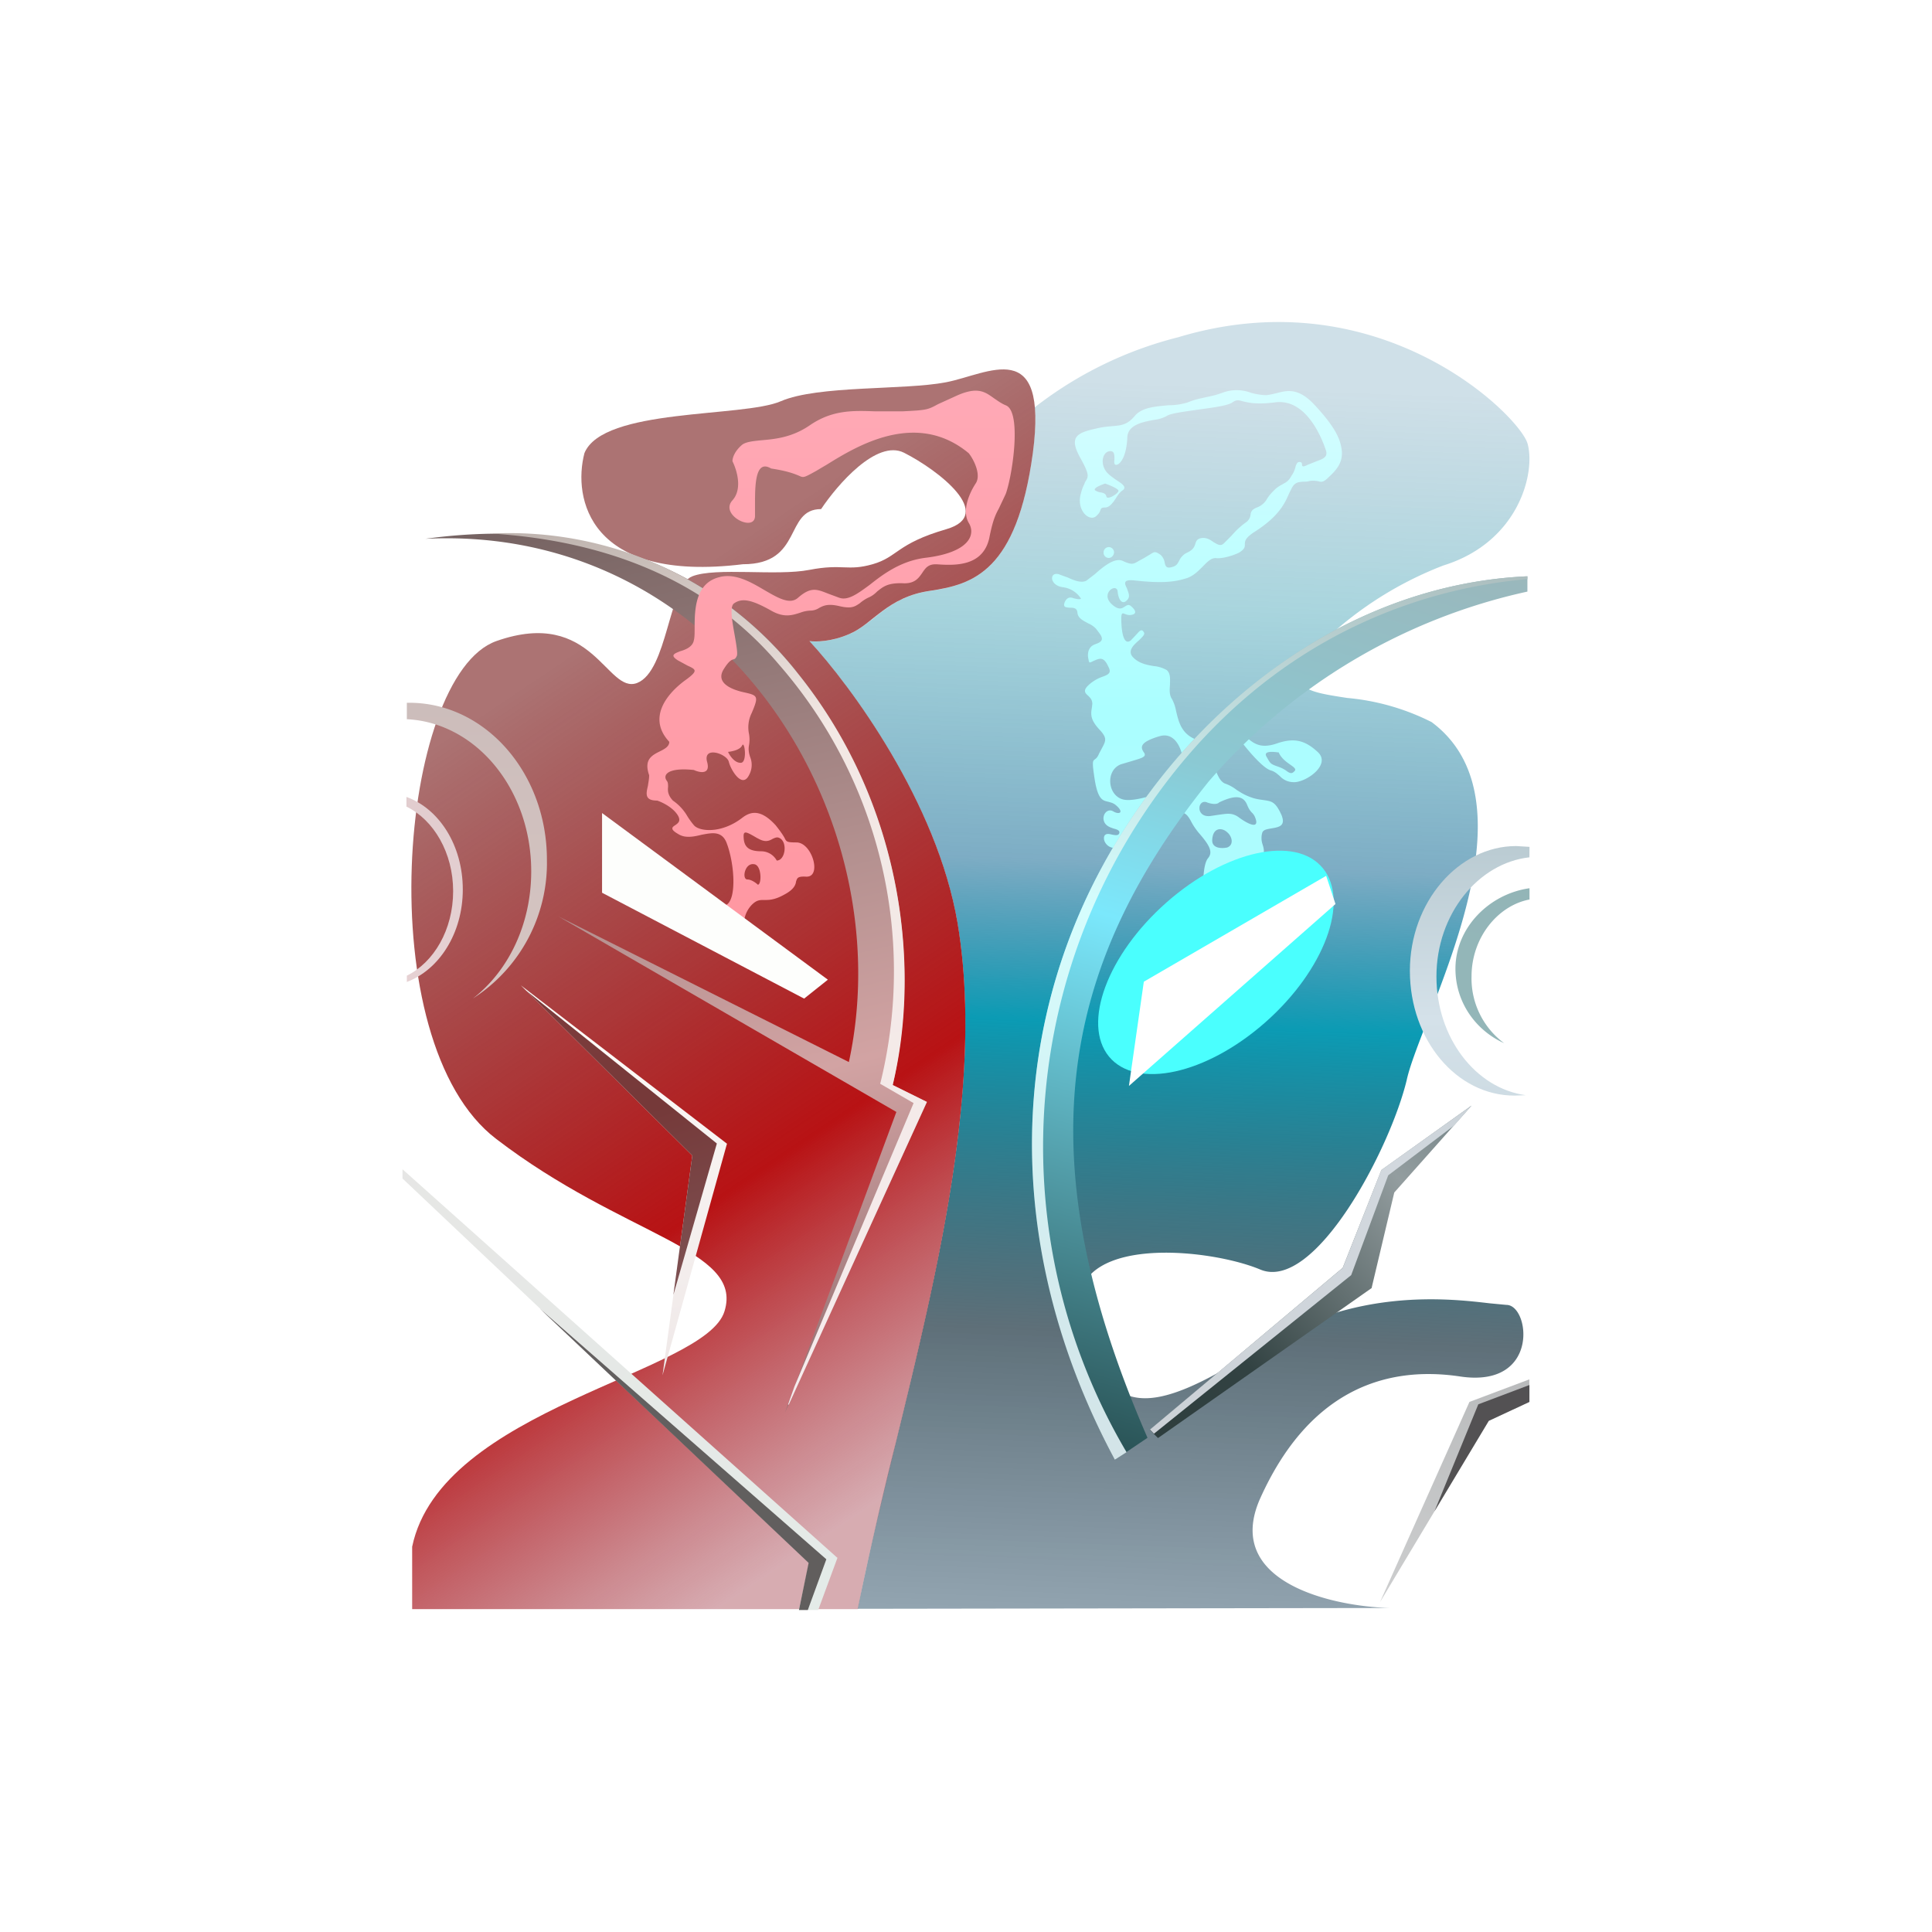 <svg xmlns="http://www.w3.org/2000/svg" width="24" height="24" fill="none" viewBox="0 0 24 24">
    <rect x="0" y="0" width="24" height="24" fill="#808080" stroke="none"/>
    <g clip-path="url(#CWAR__a)">
        <path fill="#fff" d="M24 0H0v24h24z"/>
        <path fill="url(#CWAR__b)" d="M17.264 19.975c-.725-.02-2.07-.325-1.61-1.36.58-1.29 1.5-1.665 2.49-1.515.99.144.86-.89.57-.89l-.21-.02c-.51-.06-1.69-.195-2.85.55-1.37.875-1.88.885-2.215-.27-.34-1.16 1.545-.98 2.215-.7.675.285 1.61-1.485 1.82-2.35.04-.185.145-.445.26-.75.44-1.135 1.125-2.9.05-3.7a2.9 2.9 0 0 0-1.05-.3c-.42-.065-.71-.105-.565-.42a4.5 4.5 0 0 1 1.76-1.225c.95-.295 1.15-1.17 1.045-1.52-.11-.35-1.84-2.07-4.34-1.315a4.8 4.8 0 0 0-1.78.87c.015.145.005.33-.025.57-.2 1.47-.74 1.63-1.275 1.71-.345.05-.54.21-.715.35-.1.075-.185.145-.285.185-.225.1-.425.1-.5.09.51.55 1.585 2.005 1.84 3.5.33 1.965-.245 4.32-.77 6.47a50 50 0 0 0-.47 2.05z"/>
        <path fill="url(#CWAR__c)" d="M9.23 7.009c-1.92.235-2.115-.825-1.97-1.38.23-.565 1.97-.44 2.44-.645.465-.2 1.53-.135 2.05-.235.525-.1 1.275-.595 1.08.88-.2 1.47-.74 1.63-1.275 1.71-.53.075-.715.415-1 .535-.225.1-.425.1-.5.09.51.55 1.585 2.005 1.84 3.5.44 2.62-.725 5.92-1.24 8.525H5.12v-.775c.36-1.725 3.645-2.15 3.88-2.925.24-.775-1.25-.925-2.835-2.14-1.59-1.21-1.21-5.755 0-6.185 1.205-.425 1.37.665 1.75.52.38-.15.39-1.215.685-1.325.295-.115 1.045 0 1.455-.08.415-.08.47.02.785-.07s.295-.255.915-.435-.1-.735-.525-.95c-.34-.17-.83.4-1.03.7-.46 0-.22.685-.97.685"/>
        <path fill="url(#CWAR__d)" d="M10.4 19.35 5 14.525v.115l5.05 4.775-.126.585h.24l.24-.65z"/>
        <path fill="url(#CWAR__e)" d="m10.035 20 .23-.63-3.56-3.115 3.34 3.16-.12.585z"/>
        <path fill="url(#CWAR__f)" d="M9.034 14.21 6.47 12.24l2.13 2.115-.37 2.73.8-2.875z"/>
        <path fill="url(#CWAR__g)" d="m6.535 12.305 2.37 1.9-.54 1.88.235-1.73z"/>
        <path fill="url(#CWAR__h)" d="M9.895 8.34C8.98 7.203 7.51 6.39 5.285 6.693c3.675-.18 5.925 3.43 5.26 6.5l-3.61-1.81 4.2 2.43L9.75 17.55l1.765-3.86-.425-.21a6.1 6.1 0 0 0-1.2-5.14z"/>
        <path fill="url(#CWAR__i)" d="M6.109 6.628c1.715.11 2.84.765 3.57 1.63a5.8 5.8 0 0 1 1.265 5.165l-.01.04.415.24-1.48 3.52-.08.225h.01l1.715-3.76-.425-.21c.335-1.365.175-3.45-1.2-5.14a4.55 4.55 0 0 0-3.78-1.71"/>
        <path fill="url(#CWAR__j)" d="M5.049 8.934c.865.04 1.55.87 1.55 1.89 0 .66-.285 1.24-.725 1.58a2 2 0 0 0 .92-1.724c0-1.076-.765-1.95-1.71-1.95h-.03v.204z"/>
        <path fill="url(#CWAR__k)" d="M5.049 12.2c.405-.15.7-.605.7-1.15 0-.55-.295-1.005-.7-1.15v.12c.34.165.58.575.58 1.05 0 .48-.24.885-.575 1.05v.075z"/>
        <path fill="url(#CWAR__l)" fill-rule="evenodd" d="M9.099 5.73c.05.1.13.34 0 .485-.165.18.27.4.28.2V6.27c0-.235 0-.57.2-.45.2.03.285.065.335.085.025.01.04.02.06.02.03 0 .065-.02.165-.075l.05-.03.085-.05c.37-.23 1.11-.68 1.76-.14.06.075.155.26.09.37-.09.135-.175.35-.09.495.09.145.01.37-.545.435-.3.04-.515.2-.685.335-.15.11-.27.2-.38.16l-.135-.05c-.14-.055-.215-.09-.375.05-.1.09-.245.005-.41-.09-.17-.1-.37-.22-.57-.165-.3.075-.305.41-.305.63 0 .065 0 .12-.01.155-.015.08-.1.115-.17.135-.075.03-.13.05-.025.115l.12.065c.11.05.13.065-.045.19-.225.17-.455.465-.185.755 0 .055-.05.085-.11.115-.1.05-.21.1-.14.3 0 .05-.01.09-.015.13-.025.105-.04.185.115.185.06.02.2.085.26.19.035.065 0 .09-.035.115-.04.025-.07.05.035.11.085.055.19.035.29.01.13-.025.25-.05.31.095.1.255.13.7 0 .775-.105.06.105.235.225.315a.35.35 0 0 1 .09-.315c.06-.06.1-.06.15-.06s.125.005.25-.065c.125-.065.145-.125.15-.165.015-.045.02-.065.125-.06.2.01.075-.425-.12-.425-.125 0-.125-.01-.15-.06-.02-.035-.05-.08-.11-.155-.175-.19-.3-.18-.415-.09-.26.2-.535.17-.6.09a1 1 0 0 1-.08-.11.6.6 0 0 0-.18-.195c-.065-.07-.065-.125-.06-.17 0-.03 0-.055-.015-.075-.055-.07.005-.17.335-.135.075.035.21.06.165-.1-.055-.205.25-.1.27 0 .025.1.165.335.25.165a.26.26 0 0 0 .015-.225c-.015-.045-.025-.09-.015-.145a.4.4 0 0 0 0-.145.4.4 0 0 1 .035-.26c.085-.2.075-.215-.075-.25-.15-.03-.385-.11-.275-.29.065-.105.1-.12.125-.125.015-.005.025-.01.04-.045.01-.03-.005-.125-.025-.24-.03-.17-.07-.37-.01-.41.1-.07.22-.045.46.09.165.095.27.055.365.025a.4.4 0 0 1 .125-.025.2.2 0 0 0 .11-.035c.05-.025.105-.055.25-.02.15.035.19.005.25-.035a.5.5 0 0 1 .105-.07c.05-.02.085-.05.115-.08.065-.05.12-.105.31-.1.15.01.2-.06.245-.125.04-.06.075-.115.18-.11h.005c.22.015.57.03.65-.325.045-.23.08-.295.12-.37l.085-.18c.085-.235.2-1.025 0-1.1-.06-.025-.105-.06-.15-.09-.105-.075-.2-.15-.47-.025l-.22.1c-.13.07-.135.075-.45.09h-.325c-.28-.01-.535-.02-.815.17-.23.16-.45.175-.615.19-.1.01-.185.02-.23.055-.1.085-.12.17-.12.2zm.55 4.96a.22.22 0 0 0-.19-.115c-.145 0-.21-.045-.22-.155s.02-.095.165-.01l.02.01c.09.05.14.02.175 0 .035-.015.06-.03.1 0 .085.065.05.27-.05.27m-.365.235c.05 0 .11.045.13.065.05 0 .05-.25-.05-.255-.115-.015-.15.19-.08.19m-.24-1.585c.05-.005.15-.025.175-.08.03-.065.065.2-.01.215-.08.01-.145-.09-.165-.135" clip-rule="evenodd"/>
        <path fill="#FDFEFC" d="M7.479 11.095V10.1l2.805 2.07-.295.235-2.51-1.315z"/>
        <path fill="url(#CWAR__m)" d="m17.04 16-2.655 1.864-.1-.1 2.395-2.015.48-1.215 1.12-.8-.96 1.08-.28 1.18z"/>
        <path fill="url(#CWAR__n)" d="m14.335 17.81 2.45-1.97.46-1.24.82-.62.215-.246-1.12.8-.48 1.215-2.395 2.01z"/>
        <path fill="url(#CWAR__o)" d="m18.494 17.65-1.35 2.25 1.11-2.485.744-.28v.28z"/>
        <path fill="url(#CWAR__p)" d="m18.999 17.205-.635.24-.545 1.33.675-1.125.505-.235z"/>
        <path fill="url(#CWAR__q)" d="m19 10.52-.166-.01c-.715 0-1.32.695-1.32 1.55 0 .86.58 1.55 1.3 1.55l.14-.005c-.625-.085-1.11-.715-1.11-1.475 0-.775.52-1.41 1.155-1.48z"/>
        <path fill="url(#CWAR__r)" d="M19 11.034c-.5.07-.92.49-.92 1 0 .415.25.765.605.925a1 1 0 0 1-.405-.83c0-.48.325-.88.72-.955z"/>
        <path fill="url(#CWAR__s)" fill-rule="evenodd" d="M13.614 8c-.115.034-.105.15-.09.2v.01l.01.02s.015 0 .05-.02l.015-.006c.08-.035.12-.035.175.09.035.07-.015.09-.085.115a.5.5 0 0 0-.165.1c-.075.07-.045.1-.005.135.025.025.05.05.05.1l-.005.045c-.015.085-.02.15.09.27.1.105.085.14.04.225l-.04.075c-.02.05-.04.065-.055.075-.025.02-.035.025 0 .25.04.25.1.26.165.275.035.01.065.015.1.045.105.09.04.12-.035.075s-.15.05-.11.135c.025.05.075.065.12.08.04.01.075.025.065.055-.01.035-.05.025-.085.02-.04-.01-.08-.02-.1.015-.03.07.065.19.185.135.04-.02.115-.075.2-.14.19-.135.435-.32.54-.3.095.02.115.06.15.12.02.04.05.09.1.15.14.16.175.24.11.315-.05.065-.06.25-.055.34a3 3 0 0 0 .73-.36c.035-.055.02-.105.005-.155a.24.24 0 0 1-.005-.14c.01-.045.07-.05.125-.06.085-.015.17-.03.115-.165-.075-.165-.12-.17-.22-.185-.035-.005-.08-.01-.13-.025-.11-.035-.155-.07-.205-.1a.5.5 0 0 0-.145-.08c-.065-.025-.1-.115-.135-.215-.05-.13-.1-.275-.245-.34-.17-.075-.2-.225-.23-.35a.5.5 0 0 0-.05-.145c-.035-.05-.03-.115-.025-.18 0-.07.01-.135-.04-.18a.4.4 0 0 0-.165-.05c-.08-.015-.175-.03-.25-.105-.08-.08 0-.155.07-.215.04-.04.08-.075.06-.1-.025-.045-.05-.02-.085.02l-.075.08c-.1.08-.12-.145-.12-.27 0-.075.015-.07.05-.055.015.005.04.015.07.01.075-.01.065-.055 0-.11-.03-.025-.05-.01-.075.005-.035.025-.08.05-.165-.03-.145-.135.065-.27.075-.155.01.11.065.18.13.09.025-.04 0-.085-.015-.13-.03-.06-.05-.11.08-.1.23.025.45.04.64-.02.1-.025.165-.095.22-.15.06-.06.11-.115.175-.105.1.005.23-.045.28-.07.07-.045.07-.07.07-.1 0-.04 0-.08.125-.16.305-.195.375-.36.425-.475l.025-.05c.04-.085.08-.09.15-.095.025 0 .05 0 .085-.01.05-.005.08 0 .105.005.035.01.06.015.125-.05.11-.1.175-.19.165-.325-.015-.135-.065-.28-.34-.575-.2-.215-.34-.18-.47-.145-.05.01-.095.025-.14.025a.8.8 0 0 1-.18-.03.5.5 0 0 0-.34-.005c-.105.04-.175.05-.24.065s-.12.025-.205.06a.8.8 0 0 1-.24.035c-.155.015-.325.025-.415.13-.095.115-.17.12-.285.13-.055.005-.12.01-.2.03-.25.055-.34.11-.185.38.105.195.095.215.05.285-.01.03-.035.07-.05.135-.065.21.1.36.185.29.035-.03.05-.055.055-.075.01-.025.015-.035.06-.035.05 0 .09-.05.13-.11.025-.04.05-.08.09-.105.05-.04-.01-.08-.08-.125-.05-.035-.11-.075-.14-.125-.065-.11-.02-.235.065-.235.05 0 .05.05.05.1-.005.035-.005.07.02.07.05 0 .13-.1.14-.34.005-.16.2-.195.345-.22a.4.4 0 0 0 .15-.05c.05-.03.21-.05.38-.075.185-.025.375-.05.43-.09.05-.035.075-.03.125-.015.065.015.165.045.4.015.41-.06.605.495.64.605.02.08-.05.1-.13.13l-.1.04c-.065.035-.07.015-.07-.005 0-.015-.005-.03-.03-.03-.03 0-.035.02-.05.055a.3.3 0 0 1-.05.115c-.035.065-.065.08-.1.1s-.07.035-.115.08a.6.6 0 0 0-.085.1.24.24 0 0 1-.13.115c-.065.025-.075.055-.08.095a.13.13 0 0 1-.05.085 1 1 0 0 0-.185.17l-.1.1c-.04.035-.08.005-.125-.02-.04-.03-.09-.06-.15-.05-.055.01-.065.04-.075.07-.01.035-.025.075-.1.11a.2.2 0 0 0-.1.1c-.02.035-.03.065-.09.08-.07.02-.08-.01-.09-.05a.17.17 0 0 0-.05-.1c-.07-.05-.08-.04-.135-.005l-.075.045-.065.035c-.065.04-.085.05-.195 0-.1-.05-.25.075-.35.165l-.105.08c-.06.03-.145 0-.23-.04l-.11-.04c-.12-.035-.12.135.045.16.13.015.205.1.23.145-.03.01-.055 0-.085-.005-.04-.015-.08-.025-.115.04-.03.07.01.07.055.075.045 0 .095 0 .1.06.005.07.07.1.135.135a.3.3 0 0 1 .095.065l.015.02c.05.065.11.13-.015.17m.78 1.15c.19-.066.275.134.295.25l.02.334c-.18.08-.585.235-.75.2-.205-.045-.23-.37-.03-.44l.135-.04c.115-.035.18-.05.15-.1-.05-.07-.06-.13.18-.205m.85 1.38c-.065.014-.195.014-.185-.1.01-.15.12-.15.185-.09.065.054.085.16 0 .19m-.25-.56c.095.034.14.014.15 0 .21-.1.305-.08.35.034.02.05.04.075.06.095s.035.04.05.095c.02.1-.1.045-.21-.035-.085-.065-.15-.05-.26-.035l-.1.015c-.185.02-.16-.215-.04-.17m-1.265-3.96c-.06.02-.17.064-.115.09.025.014.05.02.065.02.035.01.055.014.065.05.01.05.15-.036.15-.07 0-.026-.11-.07-.165-.09m.11.854c0 .035-.03.07-.065.07a.065.065 0 0 1-.065-.07c0-.035.03-.065.065-.065s.065.03.065.065m1.95 2.71c-.1-.025-.3-.265-.385-.38-.02-.06-.04-.155.055-.06.12.125.22.17.415.1.2-.065.335-.04.5.115.165.16-.165.385-.315.37a.23.23 0 0 1-.16-.075c-.03-.025-.06-.055-.11-.07m-.055-.17c-.05-.08.1-.06.14-.055h.01c.03.07.09.115.14.15s.085.06.055.085c-.035.04-.065.02-.105-.01a.4.4 0 0 0-.09-.045c-.1-.035-.1-.035-.15-.125" clip-rule="evenodd"/>
        <path fill="url(#CWAR__t)" d="m14.25 17.864-.4.27c-1.54-2.87-1.376-6.085.65-8.57 1.11-1.355 2.69-2.325 4.474-2.405v.19a7.28 7.28 0 0 0-3.96 2.36c-1.875 2.33-2.26 4.71-.76 8.15z"/>
        <path fill="url(#CWAR__u)" d="m13.994 18.04-.145.094c-1.54-2.87-1.375-6.085.65-8.57 1.11-1.355 2.69-2.325 4.475-2.405v.035c-.925.08-3.19.485-4.82 3a7.46 7.46 0 0 0-.16 7.845"/>
        <path fill="#4AFFFE" d="M13.777 13.126c.34.411 1.209.22 1.942-.427.732-.646 1.052-1.504.713-1.915s-1.209-.22-1.942.427-1.052 1.504-.713 1.915"/>
        <path fill="#fff" d="m14.024 13.49.185-1.295 2.265-1.315.116.35z"/>
    </g>
    <defs>
        <linearGradient id="CWAR__b" x1="13.31" x2="12.736" y1="4.715" y2="20.03" gradientUnits="userSpaceOnUse">
            <stop stop-color="#11638B" stop-opacity=".2"/>
            <stop offset=".18" stop-color="#02849D" stop-opacity=".34"/>
            <stop offset=".39" stop-color="#176C96" stop-opacity=".56"/>
            <stop offset=".52" stop-color="#0B9BB4"/>
            <stop offset=".77" stop-color="#072230" stop-opacity=".65"/>
            <stop offset="1" stop-color="#0E3650" stop-opacity=".45"/>
        </linearGradient>
        <linearGradient id="CWAR__c" x1="5.586" x2="11.634" y1="9.158" y2="18.166" gradientUnits="userSpaceOnUse">
            <stop stop-color="#6C0808" stop-opacity=".57"/>
            <stop offset=".61" stop-color="#B81214"/>
            <stop offset="1" stop-color="#9E3543" stop-opacity=".41"/>
        </linearGradient>
        <linearGradient id="CWAR__d" x1="5.025" x2="19.523" y1="4.03" y2="18.909" gradientUnits="userSpaceOnUse">
            <stop stop-color="#E8E2E2"/>
            <stop offset="1" stop-color="#E3EEEA"/>
        </linearGradient>
        <linearGradient id="CWAR__e" x1="5" x2="18.728" y1="4.043" y2="18.422" gradientUnits="userSpaceOnUse">
            <stop stop-color="#686264"/>
            <stop offset="1" stop-color="#5E5D5B"/>
        </linearGradient>
        <linearGradient id="CWAR__f" x1="4.999" x2="9.213" y1="4.001" y2="21.423" gradientUnits="userSpaceOnUse">
            <stop offset=".47" stop-color="#FFFDFA"/>
            <stop offset="1" stop-color="#E1D6D8"/>
        </linearGradient>
        <linearGradient id="CWAR__g" x1="6.713" x2="12.453" y1="4.974" y2="21.949" gradientUnits="userSpaceOnUse">
            <stop stop-color="#9E4849"/>
            <stop offset=".49" stop-color="#753939"/>
            <stop offset=".76" stop-color="#886E71"/>
            <stop offset="1" stop-color="#5A3A3D"/>
        </linearGradient>
        <linearGradient id="CWAR__h" x1="7.663" x2="11.61" y1="4.014" y2="20.684" gradientUnits="userSpaceOnUse">
            <stop stop-color="#5A4F4E"/>
            <stop offset=".41" stop-color="#B3908F"/>
            <stop offset=".56" stop-color="#D2A3A3"/>
            <stop offset="1" stop-color="#5C4347"/>
        </linearGradient>
        <linearGradient id="CWAR__i" x1="6.346" x2="9.434" y1="3.593" y2="20.602" gradientUnits="userSpaceOnUse">
            <stop stop-color="#8A7F79"/>
            <stop offset=".35" stop-color="#F3E8E4"/>
            <stop offset=".65" stop-color="#F4EAE9"/>
            <stop offset="1" stop-color="#F9EDF1"/>
        </linearGradient>
        <linearGradient id="CWAR__j" x1="12.017" x2="12.017" y1="4" y2="19.999" gradientUnits="userSpaceOnUse">
            <stop stop-color="#BFB1B1"/>
            <stop offset="1" stop-color="#EBD8D2"/>
        </linearGradient>
        <linearGradient id="CWAR__k" x1="11.999" x2="11.999" y1="4.001" y2="19.965" gradientUnits="userSpaceOnUse">
            <stop stop-color="#D6C2C4"/>
            <stop offset="1" stop-color="#F5DFE1"/>
        </linearGradient>
        <linearGradient id="CWAR__l" x1="11.999" x2="11.999" y1="4.005" y2="20" gradientUnits="userSpaceOnUse">
            <stop stop-color="#FFABB8"/>
            <stop offset=".54" stop-color="#FF949E"/>
            <stop offset="1" stop-color="#F8C5C4"/>
        </linearGradient>
        <linearGradient id="CWAR__m" x1="19.648" x2="2.43" y1="4.058" y2="18.68" gradientUnits="userSpaceOnUse">
            <stop offset=".25" stop-color="#4A6266"/>
            <stop offset=".38" stop-color="#939D9F"/>
            <stop offset=".51" stop-color="#324242"/>
            <stop offset="1" stop-color="#131F1F"/>
        </linearGradient>
        <linearGradient id="CWAR__n" x1="18.264" x2="2.38" y1="4.059" y2="18.445" gradientUnits="userSpaceOnUse">
            <stop stop-color="#A5B8BE"/>
            <stop offset=".36" stop-color="#D2D8DE"/>
            <stop offset="1" stop-color="#BEC3C7"/>
        </linearGradient>
        <linearGradient id="CWAR__o" x1="18.81" x2="9.112" y1="2.814" y2="22.101" gradientUnits="userSpaceOnUse">
            <stop stop-color="#6B6F72"/>
            <stop offset="1" stop-color="#EFEFEF"/>
        </linearGradient>
        <linearGradient id="CWAR__p" x1="18.702" x2=".505" y1="1.198" y2="33.503" gradientUnits="userSpaceOnUse">
            <stop stop-color="#514F50"/>
            <stop offset="1" stop-color="#555557"/>
        </linearGradient>
        <linearGradient id="CWAR__q" x1="11.882" x2="11.882" y1="4" y2="20.026" gradientUnits="userSpaceOnUse">
            <stop stop-color="#6C898D"/>
            <stop offset=".54" stop-color="#D4E1E9"/>
            <stop offset="1" stop-color="#A4B9BE"/>
        </linearGradient>
        <linearGradient id="CWAR__r" x1="16.945" x2="15.265" y1="5.122" y2="20.376" gradientUnits="userSpaceOnUse">
            <stop stop-color="#96AFB4"/>
            <stop offset=".44" stop-color="#93B6B8"/>
        </linearGradient>
        <linearGradient id="CWAR__s" x1="11.997" x2="11.997" y1="3.996" y2="19.999" gradientUnits="userSpaceOnUse">
            <stop stop-color="#DFFDFF"/>
            <stop offset=".3" stop-color="#ABFEFF"/>
            <stop offset=".65" stop-color="#B1F7FC"/>
            <stop offset="1" stop-color="#F7FFFD"/>
        </linearGradient>
        <linearGradient id="CWAR__t" x1="17.76" x2="12.745" y1="4" y2="21.096" gradientUnits="userSpaceOnUse">
            <stop stop-color="#A6A9A9"/>
            <stop offset=".34" stop-color="#8BC9D3"/>
            <stop offset=".46" stop-color="#7BE8FC"/>
            <stop offset="1" stop-color="#000600"/>
        </linearGradient>
        <linearGradient id="CWAR__u" x1="17.76" x2="12.745" y1="4" y2="21.096" gradientUnits="userSpaceOnUse">
            <stop stop-color="#989FA0"/>
            <stop offset=".46" stop-color="#D5FDFD"/>
            <stop offset="1" stop-color="#D2D7DD"/>
        </linearGradient>
        <clipPath id="CWAR__a">
            <path fill="#fff" d="M0 0h24v24H0z"/>
        </clipPath>
    </defs>
</svg>
